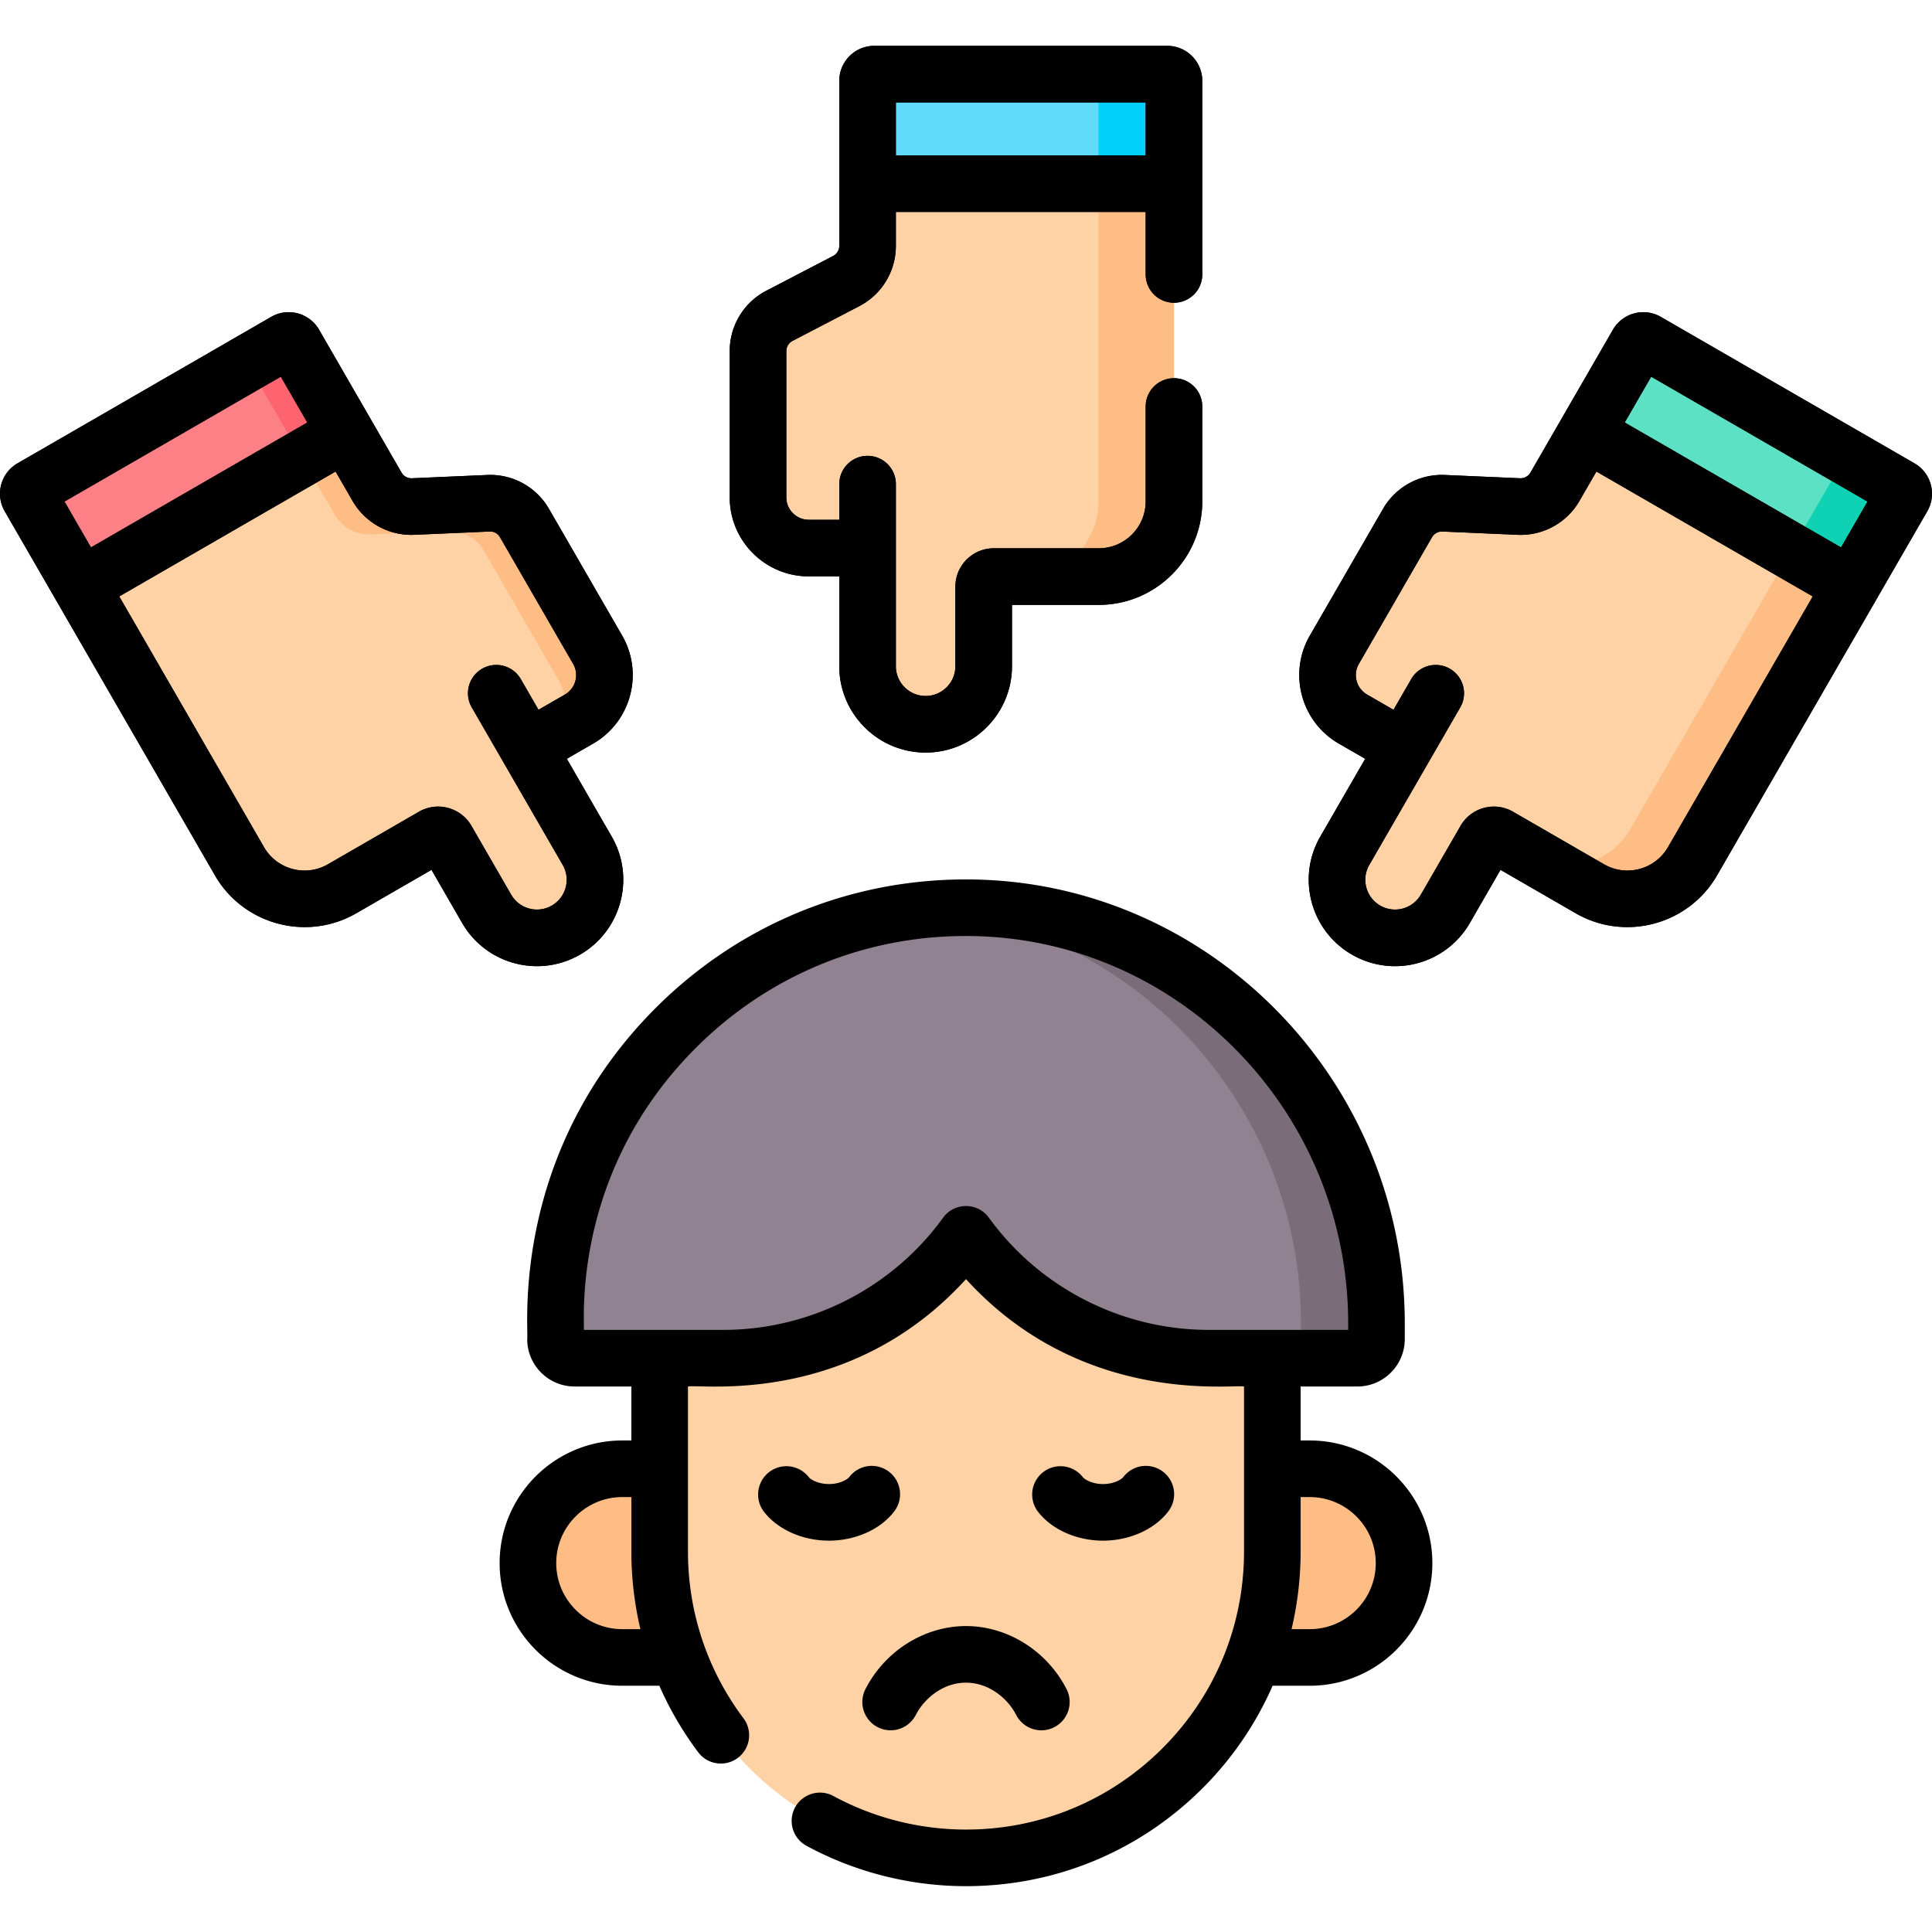 <svg height="512" width="512" xmlns="http://www.w3.org/2000/svg">
    <path d="M347.092 389.242H164.908c-13.807 0-25 11.193-25 25s11.193 25 25 25h182.184c13.807 0 25-11.192 25-25 0-13.806-11.193-25-25-25z" fill="#ffbd86"/>
    <path d="M174.821 313.958v97.216c0 44.835 36.344 81.18 81.179 81.18 22.418 0 42.711-9.084 57.402-23.774 14.69-14.69 23.777-34.988 23.777-57.405v-97.216H174.821z" fill="#fed2a4"/>
    <path d="M256.825 240.558c-60.456-.448-109.606 48.425-109.606 108.778v5.545a5.054 5.054 0 0 0 5.054 5.054h39.412c25.537 0 49.443-12.27 64.314-32.824a79.414 79.414 0 0 0 64.314 32.824h39.412a5.054 5.054 0 0 0 5.054-5.054v-4.179c.002-59.982-47.974-109.699-107.954-110.144z" fill="#918291"/>
    <path d="M256.825 240.558c-3.67-.027-7.298.13-10.876.458 55.647 5.118 98.831 52.779 98.831 109.684v4.179a5.054 5.054 0 0 1-5.054 5.054l20 .001a5.054 5.054 0 0 0 5.054-5.054v-4.179c.001-59.981-47.975-109.698-107.955-110.143z" fill="#7a6d79"/>
    <path d="M229.915 48.676V65.15c0 3.926-2.185 7.526-5.668 9.339l-17.693 9.208a10.529 10.529 0 0 0-5.668 9.339v38.772c0 7.421 6.016 13.437 13.436 13.437h15.592v31.309c0 8.497 6.888 15.385 15.385 15.385s15.385-6.888 15.385-15.385v-21.078a2.678 2.678 0 0 1 2.677-2.677h27.827c11.004 0 19.924-8.92 19.924-19.924V48.676z" fill="#fed2a4"/>
    <path d="M291.113 48.676v84.198c0 11.004-8.92 19.925-19.924 19.925h20c11.004 0 19.924-8.92 19.924-19.924V48.676z" fill="#ffbd86"/>
    <path d="M311.113 48.676h-81.198V21.432c0-.986.799-1.785 1.785-1.785h77.629c.986 0 1.785.799 1.785 1.785v27.244z" fill="#62dbfb"/>
    <path d="M309.328 19.648h-20c.986 0 1.785.798 1.785 1.784v27.244h20V21.432c0-.986-.799-1.784-1.785-1.784z" fill="#01d0fb"/>
    <path d="m490.639 155.315-70.319-40.599 13.622-23.593a1.784 1.784 0 0 1 2.438-.653l67.228 38.814a1.784 1.784 0 0 1 .653 2.438z" fill="#5de1c4"/>
    <path d="m21.361 155.315 70.319-40.599-13.621-23.594a1.784 1.784 0 0 0-2.438-.653L8.393 129.283a1.784 1.784 0 0 0-.653 2.438z" fill="#fd8087"/>
    <path d="m420.319 114.716-8.237 14.267a10.528 10.528 0 0 1-9.578 5.254l-19.927-.872a10.528 10.528 0 0 0-9.578 5.254l-19.386 33.578c-3.71 6.427-1.508 14.644 4.918 18.354l13.503 7.796-15.655 27.114c-4.248 7.359-1.727 16.768 5.631 21.016s16.768 1.727 21.016-5.631l10.539-18.254a2.678 2.678 0 0 1 3.657-.98l24.099 13.913c9.529 5.502 21.715 2.237 27.217-7.293l42.1-72.919z" fill="#fed2a4"/>
    <path d="m503.607 129.283-14.632-8.448a1.808 1.808 0 0 1-.23.693l-14.156 24.52 16.05 9.266 13.622-23.594c.492-.853.2-1.944-.654-2.437z" fill="#0ed2b3"/>
    <path d="m474.589 146.048-42.408 73.453c-4.533 7.851-13.535 11.512-21.938 9.628l11.08 6.397c9.529 5.502 21.715 2.237 27.216-7.292l42.1-72.919z" fill="#ffbd86"/>
    <path d="m91.681 114.716 8.237 14.267a10.528 10.528 0 0 0 9.578 5.254l19.927-.872a10.528 10.528 0 0 1 9.578 5.254l19.386 33.578c3.71 6.427 1.508 14.644-4.918 18.354l-13.503 7.796 15.655 27.114c4.248 7.359 1.727 16.768-5.631 21.016s-16.768 1.727-21.016-5.631l-10.539-18.254a2.678 2.678 0 0 0-3.657-.98l-24.099 13.913c-9.529 5.502-21.715 2.237-27.217-7.293l-42.1-72.919z" fill="#fed2a4"/>
    <path d="m66.444 97.859 13.608 23.57 11.629-6.714-13.622-23.593a1.784 1.784 0 0 0-2.438-.653l-11.652 6.727a1.813 1.813 0 0 1 2.475.663z" fill="#fe646f"/>
    <path d="m80.271 121.81 8.362 14.483a10.688 10.688 0 0 0 9.723 5.334l20.228-.885a10.688 10.688 0 0 1 9.723 5.334l19.68 34.086c2.502 4.333 2.342 9.461.051 13.525l5.43-3.135c6.427-3.71 8.628-11.928 4.918-18.354L139 138.619a10.528 10.528 0 0 0-9.578-5.254l-19.927.872a10.528 10.528 0 0 1-9.578-5.254l-8.237-14.267-11.629 6.714z" fill="#ffbd86"/>
    <path d="M214.323 152.745h8.092v23.81c0 12.619 10.266 22.885 22.885 22.885s22.885-10.266 22.885-22.885v-16.256h23.005c15.122 0 27.424-12.302 27.424-27.424v-25.146a7.5 7.5 0 0 0-15 0v25.146c0 6.851-5.573 12.424-12.424 12.424h-27.827c-5.612 0-10.177 4.565-10.177 10.177v21.078c0 4.348-3.537 7.885-7.885 7.885s-7.885-3.537-7.885-7.885v-48.252a7.5 7.5 0 0 0-15 0v9.442h-8.092a5.944 5.944 0 0 1-5.937-5.936V93.036a3.02 3.02 0 0 1 1.63-2.686l17.693-9.209a17.972 17.972 0 0 0 9.705-15.992v-8.974h66.199v16.554a7.5 7.5 0 0 0 15 0V21.431c0-5.12-4.165-9.285-9.285-9.285h-77.63c-5.12 0-9.285 4.165-9.285 9.285v43.717a3.02 3.02 0 0 1-1.63 2.687l-17.693 9.209a17.97 17.97 0 0 0-9.706 15.992v38.773c.001 11.543 9.393 20.936 20.938 20.936zm89.291-125.598v14.028h-66.199V27.147zM507.359 122.788l-67.23-38.815c-4.433-2.557-10.121-1.034-12.683 3.399l-21.859 37.861a3.024 3.024 0 0 1-2.754 1.511l-19.926-.872a17.996 17.996 0 0 0-16.401 8.997l-19.386 33.578c-5.772 9.998-2.335 22.827 7.663 28.6l7.008 4.046-11.905 20.62c-6.31 10.928-2.552 24.952 8.377 31.261 10.973 6.336 24.951 2.556 31.261-8.377l8.128-14.077 19.922 11.502c13.095 7.561 29.901 3.058 37.462-10.038l55.722-96.513c2.56-4.435 1.034-10.124-3.399-12.683zM437.58 99.821l57.33 33.099-7.014 12.149-57.33-33.099zm4.466 124.663a12.341 12.341 0 0 1-7.544 5.789 12.352 12.352 0 0 1-9.428-1.241l-24.099-13.914c-4.861-2.806-11.096-1.134-13.902 3.726l-10.54 18.255a7.881 7.881 0 0 1-10.771 2.886c-3.765-2.174-5.06-7.006-2.886-10.771l24.126-41.787a7.5 7.5 0 0 0-12.99-7.5l-4.721 8.177-7.008-4.046a5.943 5.943 0 0 1-2.173-8.109l19.386-33.578a3.019 3.019 0 0 1 2.756-1.511l19.926.872a17.99 17.99 0 0 0 16.401-8.997l4.487-7.772 57.33 33.099zM153.737 252.973c10.928-6.31 14.686-20.334 8.377-31.261l-11.905-20.62 7.008-4.046c9.998-5.773 13.435-18.602 7.663-28.6l-19.386-33.578a17.968 17.968 0 0 0-16.401-8.996l-19.927.872a3.016 3.016 0 0 1-2.754-1.511L84.552 87.37c-2.56-4.431-8.249-5.956-12.682-3.396L4.641 122.787c-4.434 2.56-5.959 8.249-3.399 12.684l55.722 96.513c7.561 13.096 24.366 17.598 37.462 10.038l19.922-11.502 8.128 14.077c6.309 10.929 20.284 14.714 31.261 8.376zM74.42 99.821l7.014 12.149-57.33 33.099-7.014-12.149zm41.676 113.935c-1.725 0-3.473.438-5.071 1.361l-24.099 13.914a12.35 12.35 0 0 1-9.428 1.241 12.341 12.341 0 0 1-7.544-5.789L31.605 158.06l57.33-33.099 4.486 7.771a17.985 17.985 0 0 0 16.401 8.997l19.927-.872a3.011 3.011 0 0 1 2.755 1.511l19.386 33.578a5.942 5.942 0 0 1-2.173 8.109l-7.008 4.046-4.721-8.177a7.5 7.5 0 0 0-12.99 7.5l24.126 41.787c2.174 3.765.879 8.597-2.886 10.771a7.88 7.88 0 0 1-10.771-2.886l-10.539-18.255a10.187 10.187 0 0 0-8.832-5.085z"/>
    <path d="M214.323 152.745h8.092v23.81c0 12.619 10.266 22.885 22.885 22.885s22.885-10.266 22.885-22.885v-16.256h23.005c15.122 0 27.424-12.302 27.424-27.424v-25.146a7.5 7.5 0 0 0-15 0v25.146c0 6.851-5.573 12.424-12.424 12.424h-27.827c-5.612 0-10.177 4.565-10.177 10.177v21.078c0 4.348-3.537 7.885-7.885 7.885s-7.885-3.537-7.885-7.885v-48.252a7.5 7.5 0 0 0-15 0v9.442h-8.092a5.944 5.944 0 0 1-5.937-5.936V93.036a3.02 3.02 0 0 1 1.63-2.686l17.693-9.209a17.972 17.972 0 0 0 9.705-15.992v-8.974h66.199v16.554a7.5 7.5 0 0 0 15 0V21.431c0-5.12-4.165-9.285-9.285-9.285h-77.63c-5.12 0-9.285 4.165-9.285 9.285v43.717a3.02 3.02 0 0 1-1.63 2.687l-17.693 9.209a17.97 17.97 0 0 0-9.706 15.992v38.773c.001 11.543 9.393 20.936 20.938 20.936zm89.291-125.598v14.028h-66.199V27.147zM507.359 122.788l-67.23-38.815c-4.433-2.557-10.121-1.034-12.683 3.399l-21.859 37.861a3.024 3.024 0 0 1-2.754 1.511l-19.926-.872a17.996 17.996 0 0 0-16.401 8.997l-19.386 33.578c-5.772 9.998-2.335 22.827 7.663 28.6l7.008 4.046-11.905 20.62c-6.31 10.928-2.552 24.952 8.377 31.261 10.973 6.336 24.951 2.556 31.261-8.377l8.128-14.077 19.922 11.502c13.095 7.561 29.901 3.058 37.462-10.038l55.722-96.513c2.56-4.435 1.034-10.124-3.399-12.683zM437.58 99.821l57.33 33.099-7.014 12.149-57.33-33.099zm4.466 124.663a12.341 12.341 0 0 1-7.544 5.789 12.352 12.352 0 0 1-9.428-1.241l-24.099-13.914c-4.861-2.806-11.096-1.134-13.902 3.726l-10.54 18.255a7.881 7.881 0 0 1-10.771 2.886c-3.765-2.174-5.06-7.006-2.886-10.771l24.126-41.787a7.5 7.5 0 0 0-12.99-7.5l-4.721 8.177-7.008-4.046a5.943 5.943 0 0 1-2.173-8.109l19.386-33.578a3.019 3.019 0 0 1 2.756-1.511l19.926.872a17.99 17.99 0 0 0 16.401-8.997l4.487-7.772 57.33 33.099zM153.737 252.973c10.928-6.31 14.686-20.334 8.377-31.261l-11.905-20.62 7.008-4.046c9.998-5.773 13.435-18.602 7.663-28.6l-19.386-33.578a17.968 17.968 0 0 0-16.401-8.996l-19.927.872a3.016 3.016 0 0 1-2.754-1.511L84.552 87.37c-2.56-4.431-8.249-5.956-12.682-3.396L4.641 122.787c-4.434 2.56-5.959 8.249-3.399 12.684l55.722 96.513c7.561 13.096 24.366 17.598 37.462 10.038l19.922-11.502 8.128 14.077c6.309 10.929 20.284 14.714 31.261 8.376zM74.42 99.821l7.014 12.149-57.33 33.099-7.014-12.149zm41.676 113.935c-1.725 0-3.473.438-5.071 1.361l-24.099 13.914a12.35 12.35 0 0 1-9.428 1.241 12.341 12.341 0 0 1-7.544-5.789L31.605 158.06l57.33-33.099 4.486 7.771a17.985 17.985 0 0 0 16.401 8.997l19.927-.872a3.011 3.011 0 0 1 2.755 1.511l19.386 33.578a5.942 5.942 0 0 1-2.173 8.109l-7.008 4.046-4.721-8.177a7.5 7.5 0 0 0-12.99 7.5l24.126 41.787c2.174 3.765.879 8.597-2.886 10.771a7.88 7.88 0 0 1-10.771-2.886l-10.539-18.255a10.187 10.187 0 0 0-8.832-5.085zM347.09 381.74h-2.411v-14.306h15.047c6.922 0 12.554-5.631 12.554-12.554v-4.179c0-64.396-51.768-117.171-115.4-117.643-.297-.002-.591-.003-.888-.003-30.901 0-59.961 11.966-81.909 33.752-39.163 38.874-33.893 85.519-34.365 88.073 0 6.922 5.632 12.554 12.554 12.554h15.047v14.306h-2.411c-17.92 0-32.5 14.58-32.5 32.5s14.58 32.5 32.5 32.5h9.827a88.787 88.787 0 0 0 10.294 17.622c2.498 3.33 7.202 3.973 10.5 1.499a7.5 7.5 0 0 0 1.499-10.5c-9.414-12.55-14.708-27.864-14.708-44.188v-43.739c3.578-.654 43.018 5.247 73.681-28.452 30.516 33.521 70.382 27.849 73.677 28.452v43.739c0 19.986-7.936 38.457-21.581 52.102-13.915 13.915-32.417 21.578-52.099 21.578-12.258 0-24.404-3.072-35.125-8.885a7.5 7.5 0 0 0-10.168 3.019 7.5 7.5 0 0 0 3.019 10.168c12.91 6.999 27.528 10.698 42.275 10.698 23.688 0 45.958-9.223 62.705-25.971a88.582 88.582 0 0 0 18.554-27.142h9.831c17.92 0 32.5-14.58 32.5-32.5s-14.579-32.5-32.499-32.5zm-182.18 50c-9.649 0-17.5-7.851-17.5-17.5s7.851-17.5 17.5-17.5h2.411v14.433c0 7.015.816 13.9 2.393 20.567zm97.165-109.028c-2.991-4.13-9.158-4.134-12.151.002-13.465 18.61-35.236 29.72-58.238 29.72H154.72c.322-1.69-3.628-41.67 29.932-74.981 19.3-19.157 44.874-29.621 72.118-29.395 55.422.411 100.511 46.457 100.511 102.643v1.733h-36.966c-22.991 0-44.763-11.111-58.24-29.722zM347.09 431.74h-4.815a89.311 89.311 0 0 0 2.404-20.567V396.74h2.411c9.649 0 17.5 7.851 17.5 17.5s-7.851 17.5-17.5 17.5z"/>
    <path d="M229.353 447.635a7.5 7.5 0 0 0 13.357 6.827c2.172-4.25 7.123-8.538 13.286-8.538 6.169 0 11.123 4.288 13.295 8.538a7.5 7.5 0 0 0 13.357-6.827c-5.189-10.151-15.65-16.711-26.652-16.711-10.996.001-21.454 6.56-26.643 16.711zM236.995 400.52a7.5 7.5 0 0 0-11.934-9.088c-.443.582-2.413 1.857-5.379 1.857-2.962 0-4.93-1.275-5.374-1.857a7.501 7.501 0 0 0-11.934 9.088c3.649 4.792 10.281 7.77 17.307 7.77 7.03-.001 13.664-2.978 17.314-7.77zM292.313 408.289c7.029 0 13.663-2.977 17.312-7.77a7.5 7.5 0 0 0-11.934-9.088c-.443.582-2.413 1.857-5.379 1.857-2.962 0-4.931-1.275-5.374-1.857a7.501 7.501 0 0 0-11.934 9.088c3.651 4.793 10.283 7.77 17.309 7.77z"/>
</svg>
